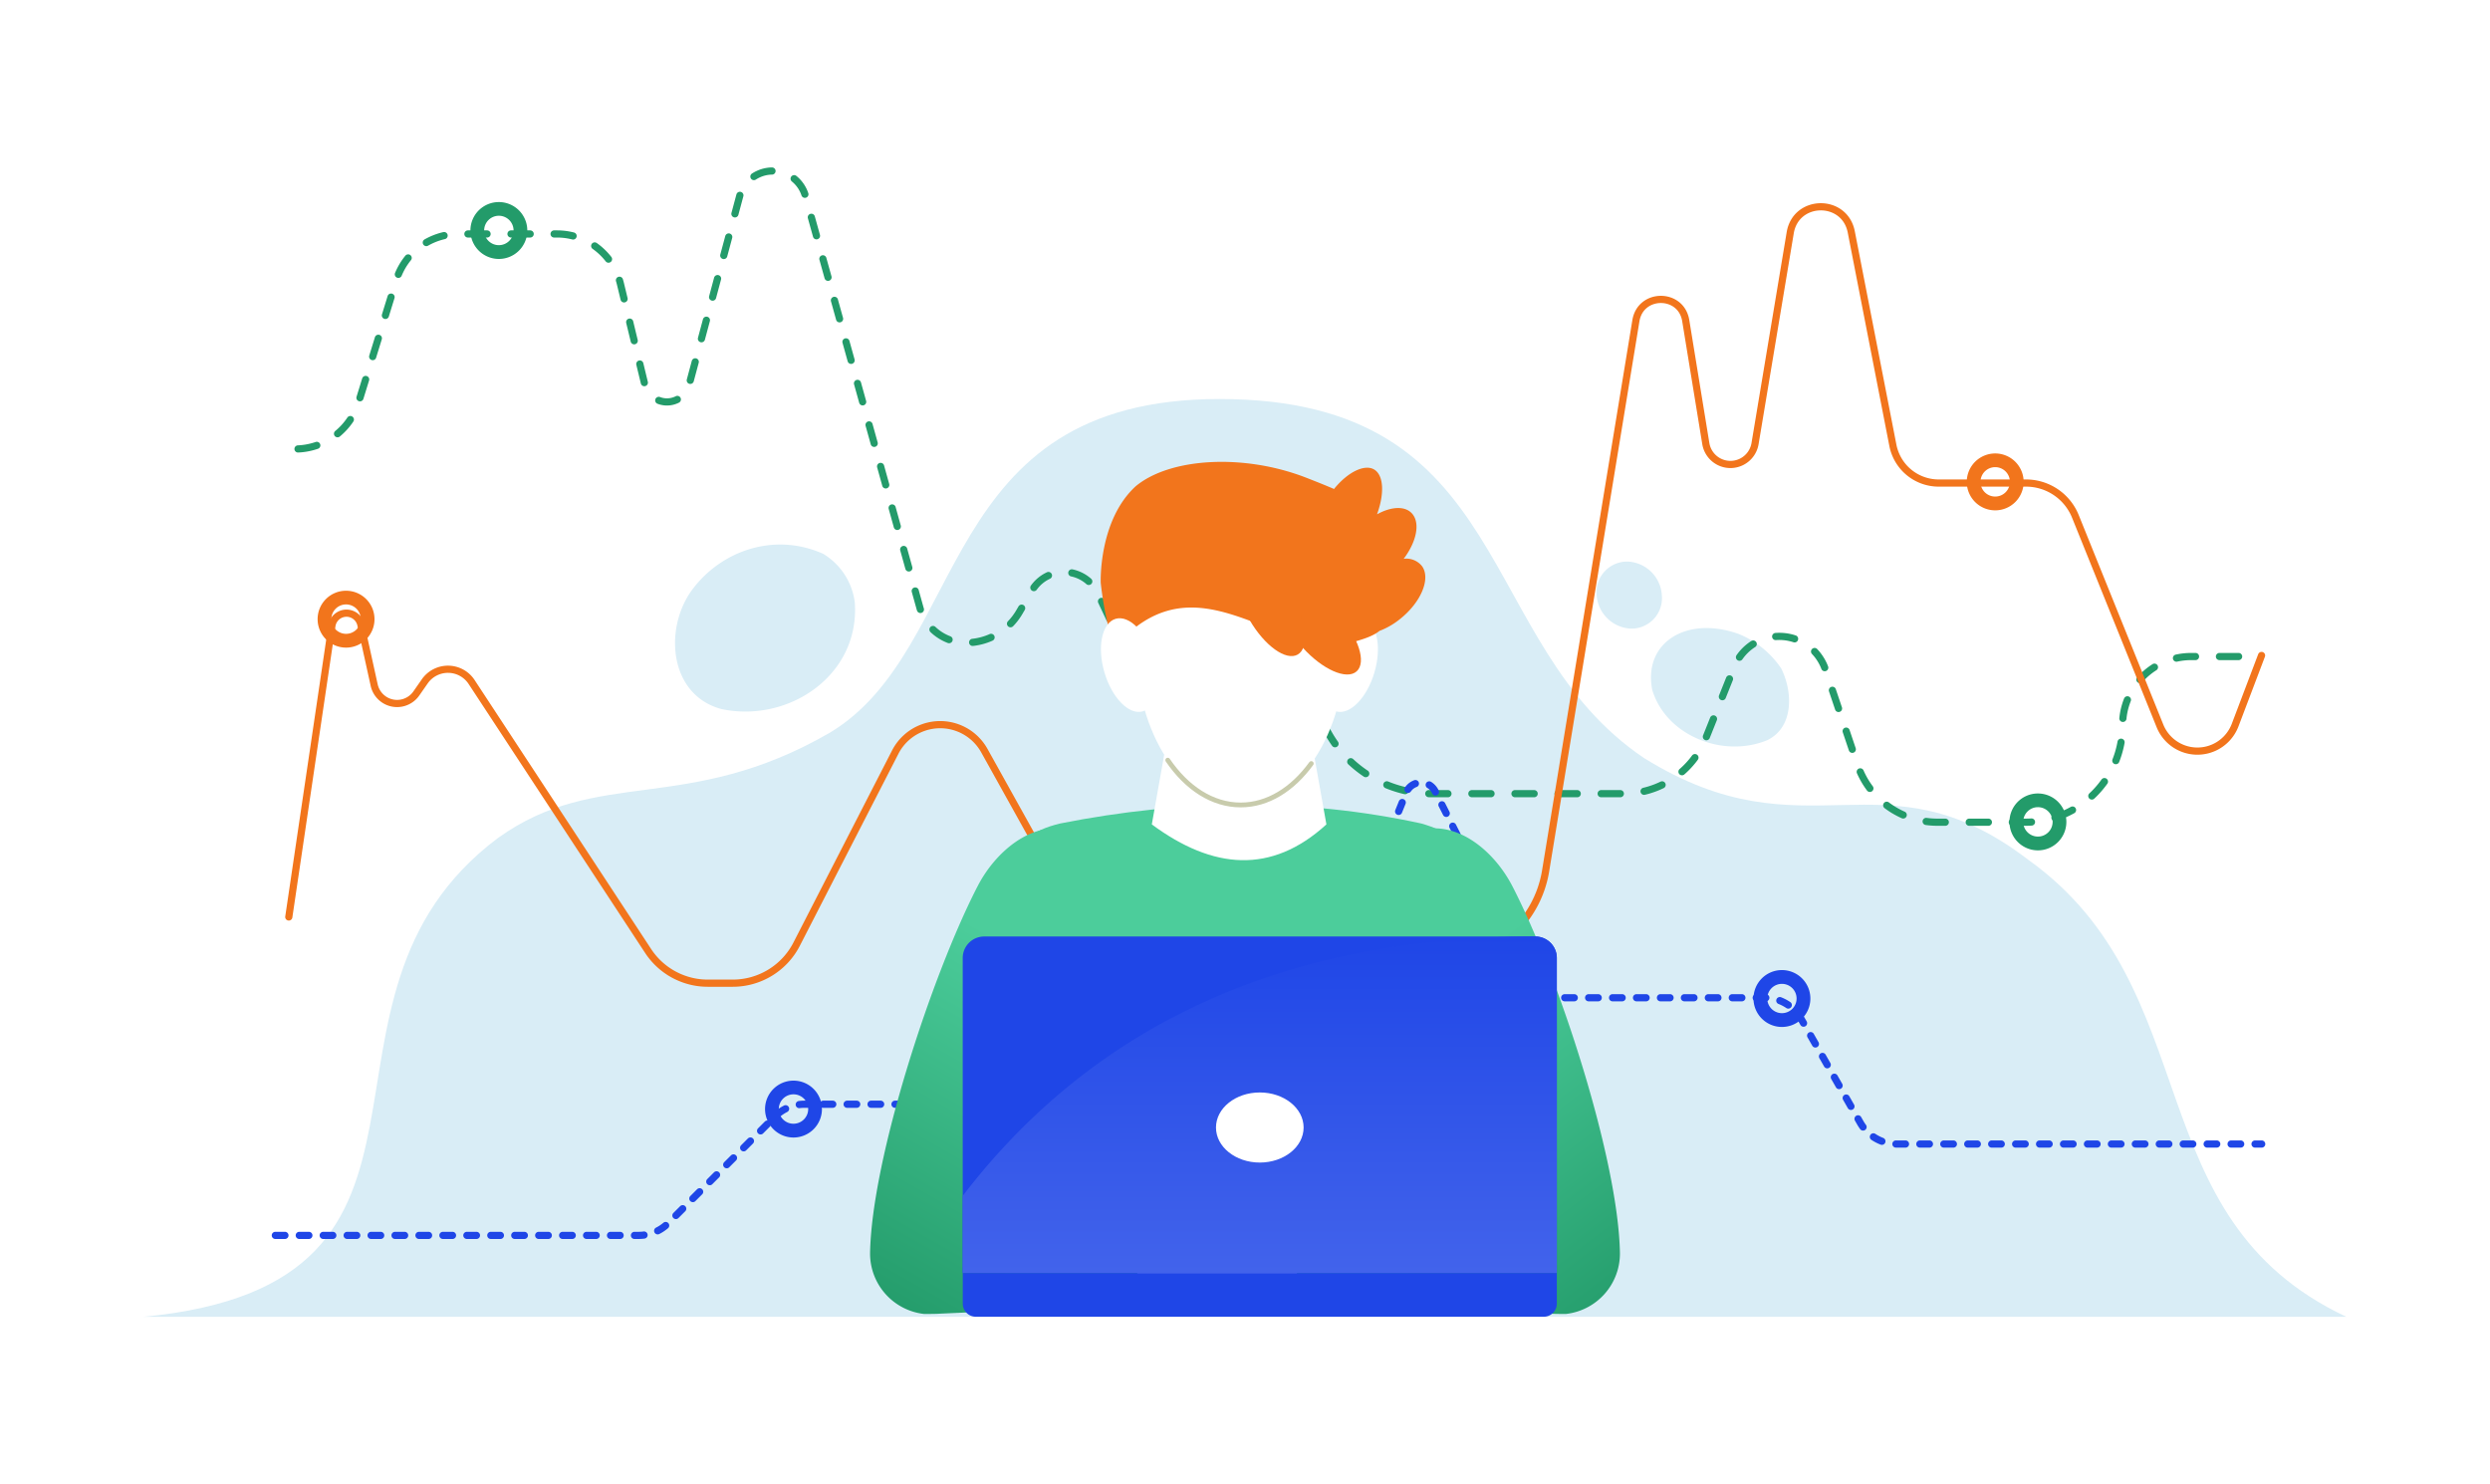 <svg xmlns="http://www.w3.org/2000/svg" xmlns:xlink="http://www.w3.org/1999/xlink" viewBox="0 0 520 310"><defs><style>.cls-1{fill:#fff;}.cls-2{fill:#d9edf6;}.cls-13,.cls-3,.cls-5,.cls-8{fill:none;stroke-linecap:round;stroke-miterlimit:10;}.cls-3{stroke:#239b6a;stroke-dasharray:4 5;}.cls-3,.cls-8{stroke-width:1.5px;}.cls-4{fill:#239b6a;}.cls-5{stroke:#f2751c;stroke-width:1.5px;}.cls-6{fill:#f2751c;}.cls-7{fill:#1f46e7;}.cls-8{stroke:#1f46e7;stroke-dasharray:2 3;}.cls-9{fill:url(#linear-gradient);}.cls-10{fill:url(#linear-gradient-2);}.cls-11{fill:#4ccd9b;}.cls-12{fill:url(#linear-gradient-3);}.cls-13{stroke:#c8cbac;stroke-width:1px;}</style><linearGradient id="linear-gradient" x1="199.99" y1="283.51" x2="239.79" y2="213.5" gradientUnits="userSpaceOnUse"><stop offset="0" stop-color="#239b6a"/><stop offset="1" stop-color="#4ccd9b"/></linearGradient><linearGradient id="linear-gradient-2" x1="331.32" y1="283.06" x2="282.38" y2="219.1" xlink:href="#linear-gradient"/><linearGradient id="linear-gradient-3" x1="263.09" y1="265.85" x2="263.09" y2="195.58" gradientUnits="userSpaceOnUse"><stop offset="0" stop-color="#4263eb"/><stop offset="1" stop-color="#1f46e7"/></linearGradient></defs><title>adv-4</title><g id="bg"><rect class="cls-1" width="520" height="310"/></g><g id="cloud"><path class="cls-2" d="M30,275H490c-44.25-20.75-28.5-68.37-66.5-95.5-30.5-23.29-46,0-80.14-21.17-35.69-24-26.69-75-88.69-75-59.34,0-52,52-81.34,69.67-30,17.33-48.39,7-69.33,22C58.83,208.83,102.5,268,30,275Z"/><path class="cls-2" d="M178.51,125.78c1.11,15.29-13.89,25.29-27.89,22.29-11-3-12-17-6-25s17-12,27.29-7.41A13.91,13.91,0,0,1,178.51,125.78Z"/><path class="cls-2" d="M372,139.63c2.46,5,2.57,12.23-2.88,14.93-9.28,3.85-21.17-.9-24.07-10.47-1.94-9.86,7.12-15.57,18-11.71A19.6,19.6,0,0,1,372,139.63Z"/><path class="cls-2" d="M347.06,124.44a6.36,6.36,0,0,1-6.52,6.84,7.53,7.53,0,0,1-7.12-7.18,6.4,6.4,0,0,1,6.53-6.82A7.49,7.49,0,0,1,347.06,124.44Z"/></g><g id="graphs"><path class="cls-3" d="M467.5,137.11h-9.9a14.33,14.33,0,0,0-14.33,14.32h0A20.28,20.28,0,0,1,423,171.71H404.61a17.61,17.61,0,0,1-16.7-12l-6.72-19.94a10.14,10.14,0,0,0-19-.52l-5.94,14.87a18.49,18.49,0,0,1-17.17,11.63H299a24.77,24.77,0,0,1-21.47-12.41l-11.18-19.41a8.13,8.13,0,0,0-13.77-.52l-2.87,4.21a8.41,8.41,0,0,1-14.56-1.15l-5.9-12.54a7.77,7.77,0,0,0-13.73-.62l-2.64,4.51a12.93,12.93,0,0,1-11.17,6.41h0a10,10,0,0,1-9.6-7.3l-23.91-86a7.12,7.12,0,0,0-13.74.07L143.9,80.39a4.77,4.77,0,0,1-9.25-.11l-5.08-21a13.63,13.63,0,0,0-13.24-10.42H95.77a13.63,13.63,0,0,0-13,9.61L74.89,84a13.85,13.85,0,0,1-13.24,9.77"/><path class="cls-4" d="M253.88,130.89a5.94,5.94,0,1,0,5.93-5.94A5.93,5.93,0,0,0,253.88,130.89Zm2.87,0a3.07,3.07,0,1,1,3.06,3.06A3.06,3.06,0,0,1,256.75,130.89Z"/><path class="cls-4" d="M98.24,48.14a5.94,5.94,0,1,0,5.93-5.94A5.93,5.93,0,0,0,98.24,48.14Zm2.87,0a3.07,3.07,0,1,1,3.06,3.06A3.06,3.06,0,0,1,101.11,48.14Z"/><path class="cls-4" d="M419.65,171.65a5.94,5.94,0,1,0,5.94-5.94A5.93,5.93,0,0,0,419.65,171.65Zm2.87,0a3.07,3.07,0,1,1,3.07,3.06A3.07,3.07,0,0,1,422.52,171.65Z"/><path class="cls-5" d="M60.31,191.5l9-60.8a3.08,3.08,0,0,1,6.06-.21l2.77,12.58a4.9,4.9,0,0,0,8.8,1.76l1.77-2.54a5.91,5.91,0,0,1,9.78.14l36.86,56.17a14.9,14.9,0,0,0,12.46,6.73H153a15,15,0,0,0,13.38-8.18l20.58-40.08a10.55,10.55,0,0,1,18.6-.32l18,32.35a23.06,23.06,0,0,0,20.15,11.84h56.65a22.71,22.71,0,0,0,22.41-19l18.87-115c1-5.88,9.43-5.88,10.4,0l4.19,25.67a5.21,5.21,0,0,0,10.29,0l7.34-44c1.18-7.13,11.37-7.27,12.75-.18L395.3,93a9.75,9.75,0,0,0,9.57,7.88h18.25a11.12,11.12,0,0,1,10.31,7l17.65,43.72a8.43,8.43,0,0,0,15.69-.16l5.52-14.55"/><path class="cls-6" d="M290.48,200.84a5.94,5.94,0,1,0,5.94-5.94A5.93,5.93,0,0,0,290.48,200.84Zm2.87,0a3.07,3.07,0,1,1,3.07,3.06A3.07,3.07,0,0,1,293.35,200.84Z"/><path class="cls-6" d="M410.73,100.64a5.94,5.94,0,1,0,5.94-5.94A5.94,5.94,0,0,0,410.73,100.64Zm2.87,0a3.07,3.07,0,1,1,3.07,3.06A3.06,3.06,0,0,1,413.6,100.64Z"/><path class="cls-6" d="M66.33,129.31a5.94,5.94,0,1,0,5.94-5.94A5.93,5.93,0,0,0,66.33,129.31Zm2.87,0a3.07,3.07,0,1,1,3.07,3.06A3.08,3.08,0,0,1,69.2,129.31Z"/><path class="cls-7" d="M159.77,231.61a5.94,5.94,0,1,0,5.94-5.93A5.94,5.94,0,0,0,159.77,231.61Zm2.87,0a3.07,3.07,0,1,1,3.07,3.07A3.06,3.06,0,0,1,162.64,231.61Z"/><path class="cls-7" d="M366.19,208.53a5.94,5.94,0,1,0,5.94-5.94A5.94,5.94,0,0,0,366.19,208.53Zm2.88,0a3.06,3.06,0,1,1,3.06,3.06A3.06,3.06,0,0,1,369.07,208.53Z"/><path class="cls-8" d="M57.5,258h75.86a8.77,8.77,0,0,0,6.21-2.57l22.26-22.25a8.73,8.73,0,0,1,6.2-2.57h93.42a8.77,8.77,0,0,0,8.14-5.49l24.1-59.64a3.31,3.31,0,0,1,6-.25l20.88,41.33a3.31,3.31,0,0,0,2.95,1.81h45a8.81,8.81,0,0,1,7.63,4.44l12.35,21.68a8.8,8.8,0,0,0,7.63,4.43h76.19"/></g><g id="body"><path class="cls-9" d="M254.63,256.55l-43.7-4.63c6.26-23,13.31-44.19,21.54-62.85,3.39-9.83-4.75-14.67-9.67-15.83-7.55-1.58-14.92,4.66-18.61,11.78-9.55,18.45-22.18,57-22.49,76.77A12.7,12.7,0,0,0,193,274.41s2.59,0,3.18-.06l48.64-2.18c4.45-.13,17.22-3.13,17.39-7.58h0C262.41,260.13,259.1,256.29,254.63,256.55Z"/><path class="cls-1" d="M252.86,270.8c3,1.51,8.61-.74,12-2.36a8.27,8.27,0,0,1,5.61-.65c1.35.34,3.64.76,5.47,1.08a6,6,0,0,0,5.07-1.6l1.29-1.18a1.69,1.69,0,0,0-.27-2.76l-16-7a16.65,16.65,0,0,0-10.42,0q-.87.29-1.71.6a7.68,7.68,0,0,0-1.09,13.83Z"/><path class="cls-10" d="M265.37,256.55l43.7-4.63c-6.26-23-13.31-44.19-21.54-62.85-3.39-9.83,4.75-14.67,9.67-15.83,7.55-1.58,14.92,4.66,18.61,11.78,9.55,18.45,22.18,57,22.49,76.77A12.7,12.7,0,0,1,327,274.41s-2.59,0-3.18-.06l-48.64-2.18c-4.45-.13-17.22-3.13-17.39-7.58h0C257.59,260.13,260.9,256.29,265.37,256.55Z"/><path class="cls-1" d="M267.14,270.8c-3,1.51-8.61-.74-12-2.36a8.27,8.27,0,0,0-5.61-.65c-1.35.34-3.64.76-5.47,1.08a6,6,0,0,1-5.07-1.6l-1.29-1.18a1.69,1.69,0,0,1,.27-2.76l16-7a16.65,16.65,0,0,1,10.42,0q.87.29,1.71.6a7.68,7.68,0,0,1,1.09,13.83Z"/><path class="cls-11" d="M306.1,181.3c.64-5-3.89-7.79-9.28-9.32-24.65-5.36-49.82-5.08-75.43,0-6,1.43-9.92,4.35-9.29,9.32l2.1,72.08h90Z"/></g><g id="laptop"><path class="cls-7" d="M205.54,195.58h115.1a4.48,4.48,0,0,1,4.48,4.48v65.79a0,0,0,0,1,0,0H201.05a0,0,0,0,1,0,0V200.06A4.48,4.48,0,0,1,205.54,195.58Z"/><path class="cls-12" d="M320.64,195.58a4.48,4.48,0,0,1,4.48,4.48v65.79H201.05v-16.1C229.28,212.86,270,195.58,320.64,195.58Z"/><path class="cls-7" d="M201.05,265.85H325.12a0,0,0,0,1,0,0v6.4a2.74,2.74,0,0,1-2.74,2.74H203.8a2.74,2.74,0,0,1-2.74-2.74v-6.4A0,0,0,0,1,201.05,265.85Z"/><ellipse class="cls-1" cx="263.09" cy="235.47" rx="9.15" ry="7.32"/></g><g id="face"><ellipse class="cls-1" cx="281.87" cy="138.9" rx="10.07" ry="5.39" transform="translate(69.27 370.31) rotate(-73.66)"/><path class="cls-1" d="M277,172.17c-11.48,10.48-23.7,9.43-36.46,0l3.28-18.47h29.9Z"/><ellipse class="cls-1" cx="259.1" cy="134.89" rx="21.9" ry="33.21"/><path class="cls-13" d="M273.84,159.46c-3.9,5.37-9.07,8.65-14.74,8.65-5.92,0-11.29-3.57-15.23-9.36"/><path class="cls-6" d="M297,118.28a4.18,4.18,0,0,0-3.86-1.58c2.63-3.48,3.48-7.34,1.83-9.35-1.44-1.75-4.37-1.61-7.4.06,1.53-4.18,1.44-8-.49-9.29s-5.51.32-8.49,4c-1.52-.66-3.41-1.42-5.77-2.34-13-5.08-28.45-4.22-35.66,1.78-7.8,7.18-7.29,20.15-7.29,20.15s1,9.77,3.31,13.8l4.05-4.58c15.53-11.8,30.18,6.23,44.78,3.3,2.8-.73,4.78-1.42,6.07-2.47a15.73,15.73,0,0,0,4.28-2.47C296.74,125.82,298.81,120.9,297,118.28Z"/><ellipse class="cls-1" cx="235.81" cy="138.9" rx="5.39" ry="10.07" transform="translate(-29.55 71.95) rotate(-16.34)"/><ellipse class="cls-6" cx="275.79" cy="131.82" rx="5.07" ry="11.25" transform="translate(-17.42 218.21) rotate(-41.96)"/><ellipse class="cls-6" cx="265.36" cy="126.98" rx="5.07" ry="11.25" transform="translate(-27.86 150.65) rotate(-30.19)"/></g></svg>